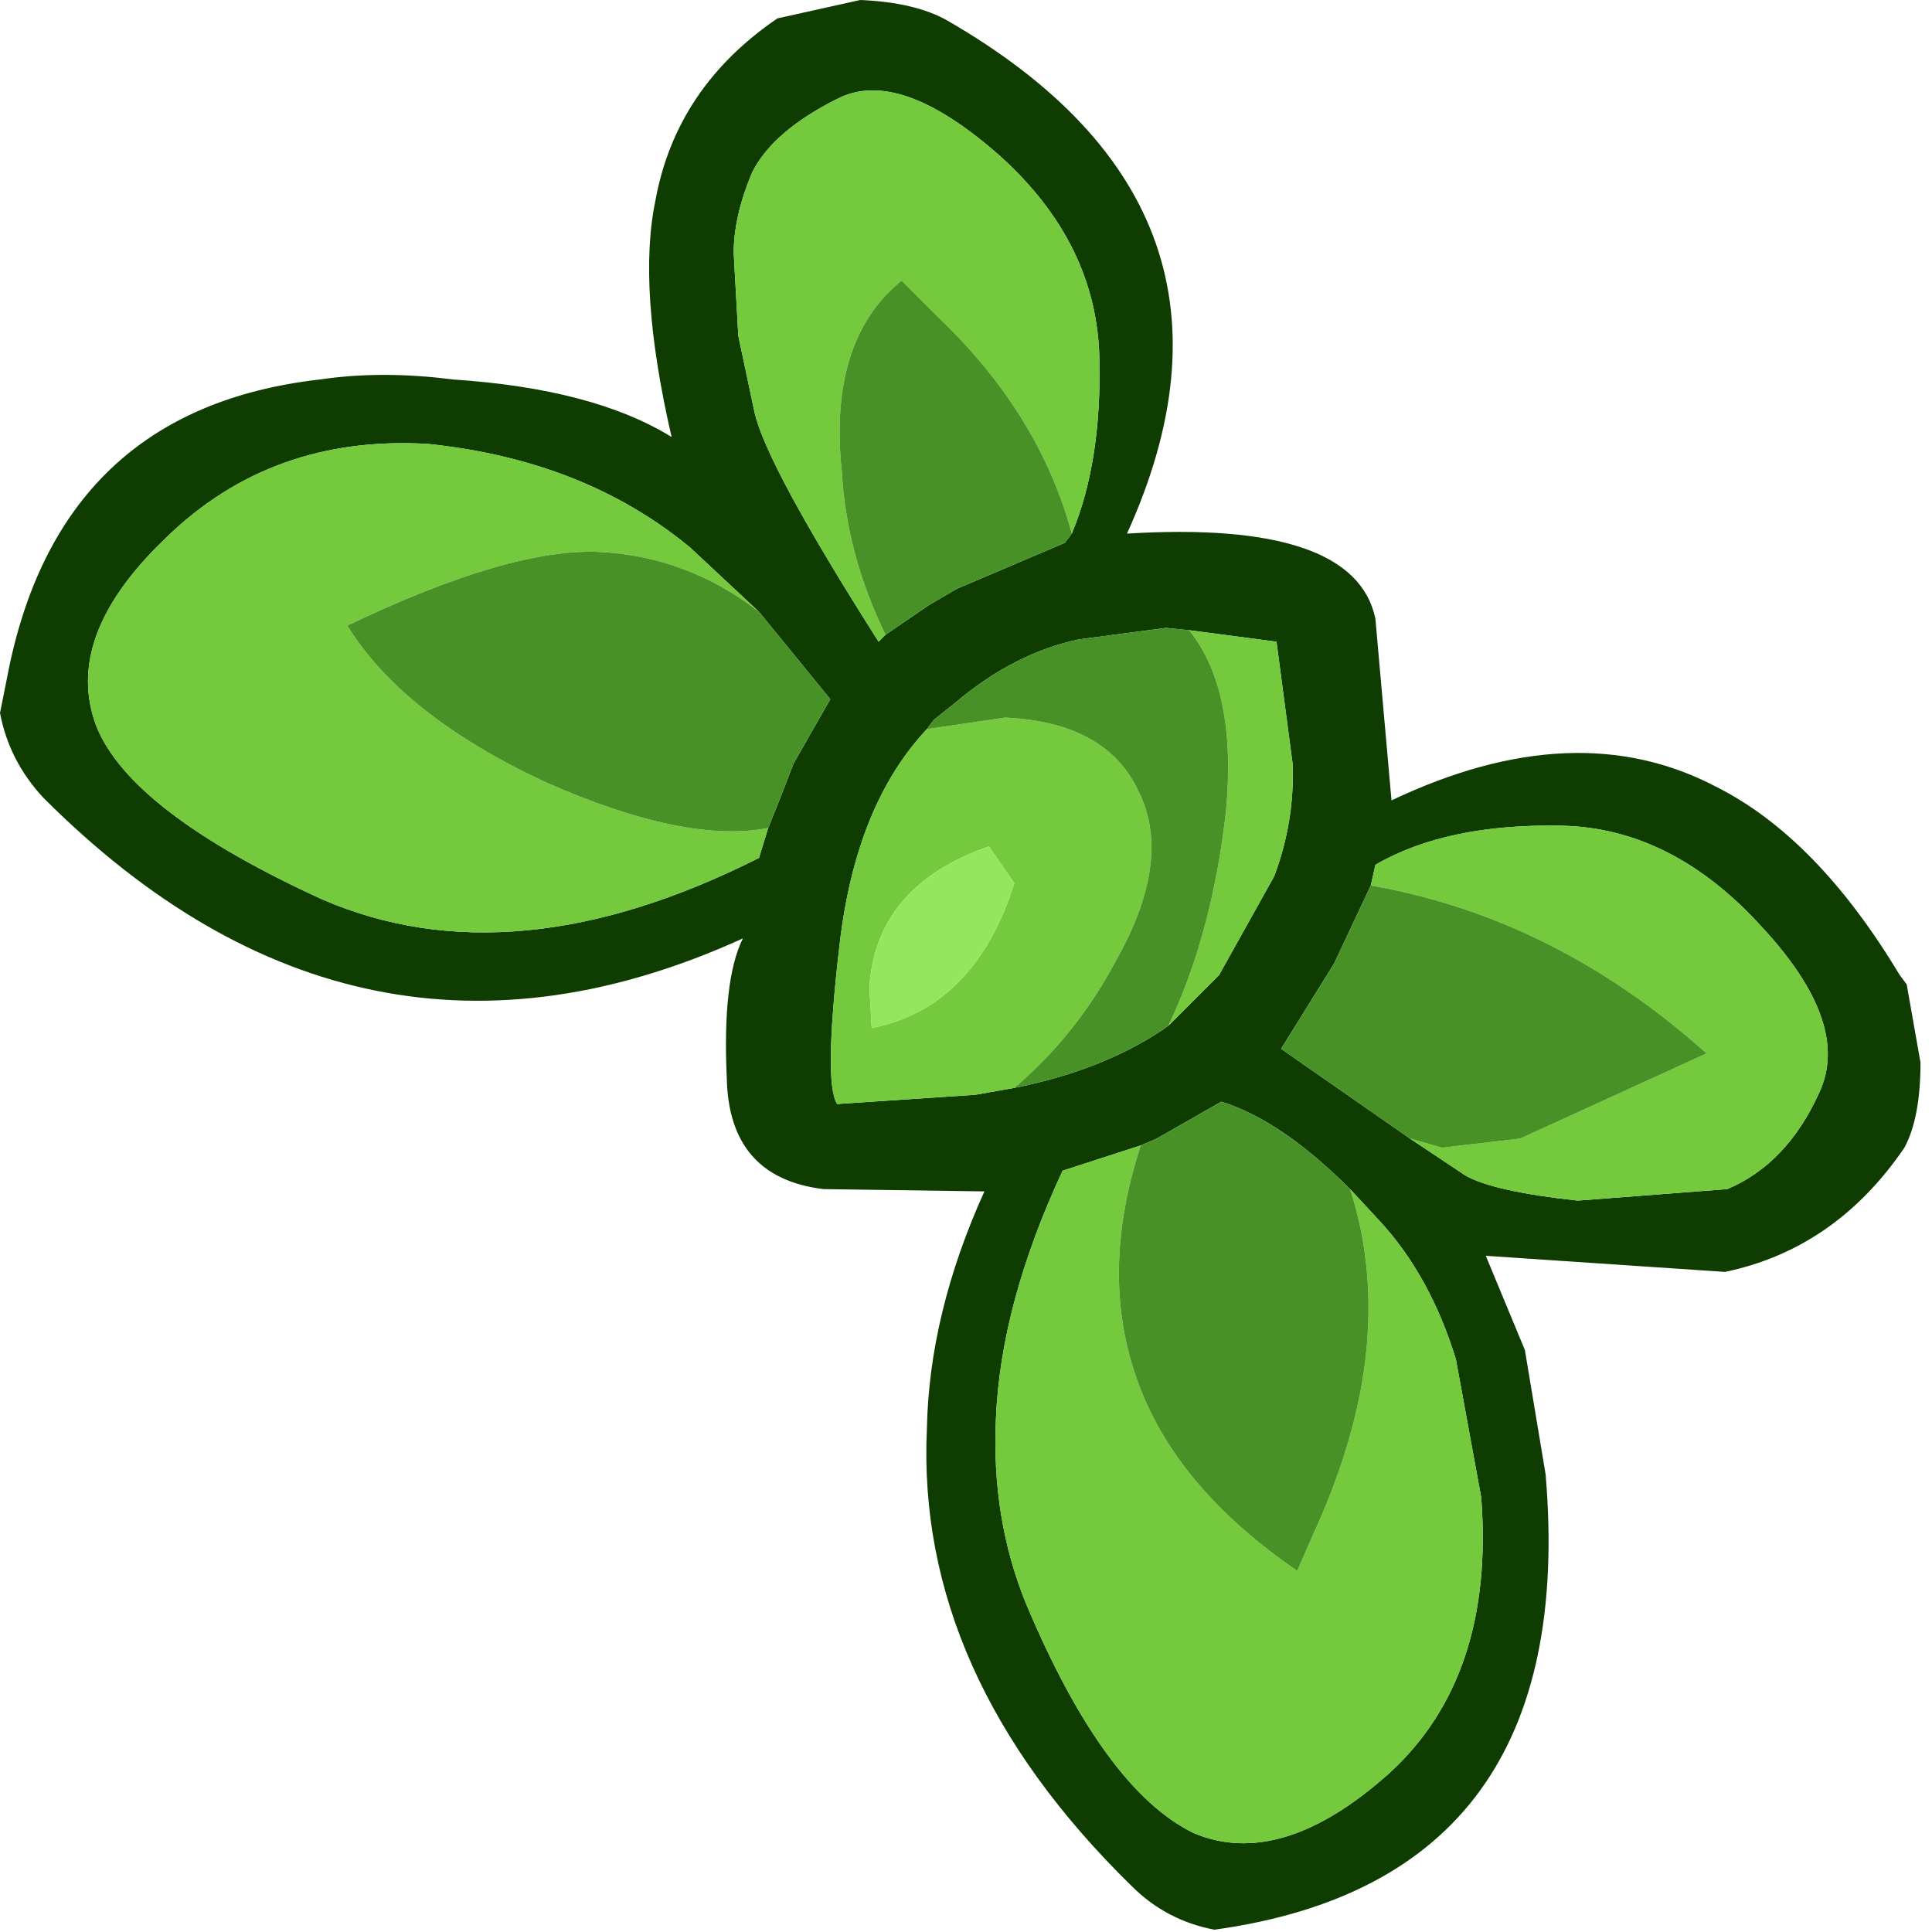 <?xml version="1.0" encoding="utf-8"?>
<svg version="1.1" id="Layer_1"
xmlns="http://www.w3.org/2000/svg"
xmlns:xlink="http://www.w3.org/1999/xlink"
xmlns:author="http://www.sothink.com"
width="42px" height="42px"
xml:space="preserve">
<g id="498" transform="matrix(1, 0, 0, 1, 9.15, -29.65)">
<path style="fill:#0E3C01;fill-opacity:1" d="M10.1,43.45L11.05 42.8L11.65 42.45L14 41.45L14.15 41.25Q14.8 39.7 14.75 37.45Q14.7 34.95 12.6 33.05Q10.4 31.1 9.05 31.8Q7.65 32.5 7.2 33.4Q6.8 34.35 6.8 35.15L6.9 36.95L7.25 38.6Q7.5 39.75 9.95 43.6L10.1 43.45M9.55,29.65Q10.75 29.7 11.45 30.1Q18.55 34.2 15.35 41.25Q20.3 40.95 20.75 43.1L21.1 47.05Q25.1 45.15 28.15 46.75Q30.35 47.85 32.15 50.85L32.3 51.05L32.6 52.75Q32.6 53.95 32.25 54.6Q30.75 56.8 28.35 57.3L23.15 56.95L24 59L24.45 61.7Q25.2 70.5 17.25 71.6Q16.2 71.4 15.45 70.65Q10.75 66.05 11 60.7Q11.05 58.2 12.25 55.55L8.75 55.5Q6.7 55.25 6.65 53.1Q6.55 50.95 7 50.05Q-1.35 53.85 -8.2 47Q-8.95 46.2 -9.15 45.15L-9 44.4Q-7.9 38.55 -2.2 37.9Q-0.85 37.7 0.7 37.9Q3.75 38.1 5.45 39.15Q4.7 35.9 5.1 34Q5.55 31.55 7.75 30.05L9.55 29.65M7.85,46.9L8.1 46.25L8.9 44.85L7.35 42.95L5.85 41.55Q3.55 39.65 0.15 39.3Q-3.25 39.1 -5.55 41.35Q-7.8 43.5 -7.05 45.45Q-6.3 47.3 -2.15 49.2Q2 51 7.35 48.3L7.55 47.65L7.85 46.9M17.35,50.85L18.55 48.7Q19 47.5 18.95 46.25L18.6 43.6L16.7 43.35L16.2 43.3L14.3 43.55Q12.9 43.85 11.65 44.9L11.15 45.3L11 45.5Q9.45 47.15 9.1 50.2Q8.75 53.2 9.05 53.65L12.05 53.45L12.9 53.3Q14.9 52.9 16.25 51.95L17.35 50.85M19.85,50.6L18.7 52.45L21.5 54.4L22.7 55.2Q23.3 55.55 25.15 55.75L28.4 55.5Q29.7 54.95 30.4 53.4Q31.1 51.9 29.15 49.8Q27.2 47.65 24.8 47.6Q22.3 47.55 20.75 48.45L20.65 48.9L19.85 50.6M17.4,53.6L16 54.4L15.65 54.55L13.95 55.1Q12.6 58 12.5 60.5Q12.4 62.65 13.15 64.5Q14.85 68.55 16.8 69.5Q18.7 70.3 21.05 68.2Q23.35 66.1 23.05 62.2L22.5 59.2Q21.95 57.4 20.85 56.2L20.2 55.5Q18.7 54 17.4 53.6" />
<path style="fill:#74C93C;fill-opacity:1" d="M9.95,43.6Q7.5 39.75 7.25 38.6L6.9 36.95L6.8 35.15Q6.8 34.35 7.2 33.4Q7.65 32.5 9.05 31.8Q10.4 31.1 12.6 33.05Q14.7 34.95 14.75 37.45Q14.8 39.7 14.15 41.25Q13.45 38.65 11.25 36.55L10.45 35.75Q8.85 37.05 9.15 39.9Q9.25 41.7 10.1 43.45L9.95 43.6M3.9,41.65Q1.95 41.55 -1.6 43.25Q-0.4 45.2 2.7 46.65Q5.75 48 7.55 47.65L7.35 48.3Q2 51 -2.15 49.2Q-6.3 47.3 -7.05 45.45Q-7.8 43.5 -5.55 41.35Q-3.25 39.1 0.15 39.3Q3.55 39.65 5.85 41.55L7.35 42.95Q5.8 41.75 3.9 41.65M12.35,48.05Q9.9 48.9 9.75 51.1L9.8 52Q12.05 51.55 12.9 48.85L12.35 48.05M12.05,53.45L9.05 53.65Q8.75 53.2 9.1 50.2Q9.45 47.15 11 45.5L12.7 45.25Q14.9 45.35 15.6 46.85Q16.35 48.35 15.1 50.55Q14.25 52.15 12.9 53.3L12.05 53.45M16.25,51.95Q17.2 49.95 17.5 47.3Q17.75 44.65 16.7 43.35L18.6 43.6L18.95 46.25Q19 47.5 18.55 48.7L17.35 50.85L16.25 51.95M22.2,54.6L23.9 54.4L27.95 52.55Q24.65 49.6 20.65 48.9L20.75 48.45Q22.3 47.55 24.8 47.6Q27.2 47.65 29.15 49.8Q31.1 51.9 30.4 53.4Q29.7 54.95 28.4 55.5L25.15 55.75Q23.3 55.55 22.7 55.2L21.5 54.4L22.2 54.6M15.75,60.1Q16.65 62.15 19.05 63.8L19.4 63Q20.25 61.15 20.5 59.45Q20.8 57.35 20.2 55.5L20.85 56.2Q21.95 57.4 22.5 59.2L23.05 62.2Q23.35 66.1 21.05 68.2Q18.7 70.3 16.8 69.5Q14.85 68.55 13.15 64.5Q12.4 62.65 12.5 60.5Q12.6 58 13.95 55.1L15.65 54.55Q14.65 57.6 15.75 60.1" />
<path style="fill:#489127;fill-opacity:1" d="M14,41.45L11.65 42.45L11.05 42.8L10.1 43.45Q9.25 41.7 9.15 39.9Q8.85 37.05 10.45 35.75L11.25 36.55Q13.45 38.65 14.15 41.25L14 41.45M7.55,47.65Q5.75 48 2.7 46.65Q-0.4 45.2 -1.6 43.25Q1.95 41.55 3.9 41.65Q5.8 41.75 7.35 42.95L8.9 44.85L8.1 46.25L7.85 46.9L7.55 47.65M11.15,45.3L11.65 44.9Q12.9 43.85 14.3 43.55L16.2 43.3L16.7 43.35Q17.75 44.65 17.5 47.3Q17.2 49.95 16.25 51.95Q14.9 52.9 12.9 53.3Q14.25 52.15 15.1 50.55Q16.35 48.35 15.6 46.85Q14.9 45.35 12.7 45.25L11 45.5L11.15 45.3M20.65,48.9Q24.65 49.6 27.95 52.55L23.9 54.4L22.2 54.6L21.5 54.4L18.7 52.45L19.85 50.6L20.65 48.9M15.65,54.55L16 54.4L17.4 53.6Q18.7 54 20.2 55.5Q20.8 57.35 20.5 59.45Q20.25 61.15 19.4 63L19.05 63.8Q16.65 62.15 15.75 60.1Q14.65 57.6 15.65 54.55" />
<path style="fill:#94E75D;fill-opacity:1" d="M12.9,48.85Q12.05 51.55 9.8 52L9.75 51.1Q9.9 48.9 12.35 48.05L12.9 48.85" />
</g>
</svg>
